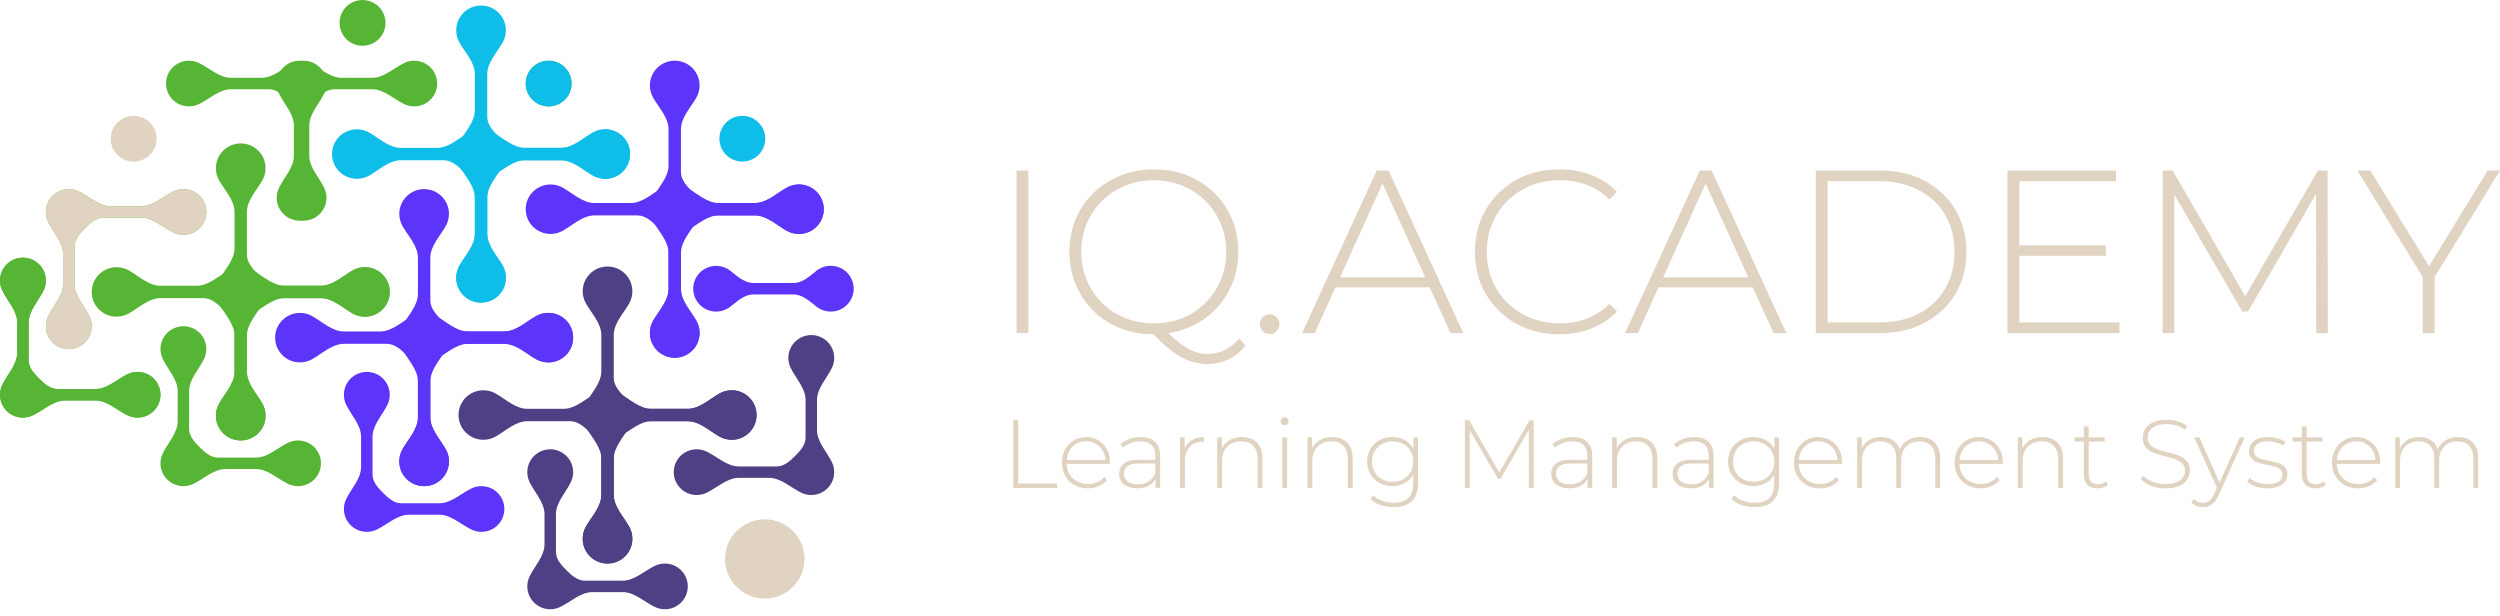 <svg width="272" height="67" viewBox="0 0 272 67" fill="none" xmlns="http://www.w3.org/2000/svg">
    <path d="M4.989 30.52C4.989 30.907 4.9 31.273 4.742 31.599C4.187 32.745 3.118 33.817 3.118 35.089V39.218C3.118 39.997 3.705 40.641 4.258 41.192C4.811 41.743 5.457 42.328 6.239 42.328H10.382C11.658 42.328 12.734 41.263 13.883 40.71C14.211 40.552 14.578 40.464 14.966 40.464C16.344 40.464 17.46 41.577 17.46 42.95C17.46 44.323 16.344 45.436 14.966 45.436C14.578 45.436 14.211 45.347 13.883 45.19C12.734 44.637 11.658 43.571 10.382 43.571H7.078C5.802 43.571 4.727 44.637 3.577 45.19C3.25 45.347 2.882 45.436 2.494 45.436C1.117 45.436 0 44.323 0 42.95C0 42.563 0.089 42.197 0.247 41.87C0.802 40.725 1.871 39.653 1.871 38.381V35.089C1.871 33.817 0.802 32.745 0.247 31.599C0.089 31.273 0 30.907 0 30.52C0 29.147 1.117 28.034 2.494 28.034C3.872 28.034 4.989 29.147 4.989 30.52Z" fill="#57B535"/>
    <path d="M4.989 30.52C4.989 30.907 4.9 31.273 4.742 31.599C4.187 32.745 3.118 33.817 3.118 35.089V39.218C3.118 39.997 3.705 40.641 4.258 41.192C4.811 41.743 5.457 42.328 6.239 42.328H10.382C11.658 42.328 12.734 41.263 13.883 40.71C14.211 40.552 14.578 40.464 14.966 40.464C16.344 40.464 17.46 41.577 17.46 42.95C17.46 44.323 16.344 45.436 14.966 45.436C14.578 45.436 14.211 45.347 13.883 45.19C12.734 44.637 11.658 43.571 10.382 43.571H7.078C5.802 43.571 4.727 44.637 3.577 45.19C3.25 45.347 2.882 45.436 2.494 45.436C1.117 45.436 0 44.323 0 42.95C0 42.563 0.089 42.197 0.247 41.87C0.802 40.725 1.871 39.653 1.871 38.381V35.089C1.871 33.817 0.802 32.745 0.247 31.599C0.089 31.273 0 30.907 0 30.52C0 29.147 1.117 28.034 2.494 28.034C3.872 28.034 4.989 29.147 4.989 30.52Z" fill="#57B535"/>
    <path d="M30.534 21.519C30.534 21.132 30.623 20.766 30.781 20.44C31.336 19.294 32.405 18.223 32.405 16.951V12.822C32.405 12.042 31.818 11.399 31.265 10.847C30.712 10.296 30.066 9.711 29.284 9.711H25.141C23.865 9.711 22.789 10.777 21.64 11.329C21.312 11.487 20.945 11.575 20.557 11.575C19.179 11.575 18.063 10.462 18.063 9.089C18.063 7.716 19.179 6.604 20.557 6.604C20.945 6.604 21.312 6.692 21.64 6.849C22.789 7.402 23.865 8.468 25.141 8.468H28.445C29.721 8.468 30.797 7.402 31.946 6.849C32.273 6.692 32.641 6.604 33.029 6.604C34.406 6.604 35.523 7.716 35.523 9.089C35.523 9.476 35.434 9.842 35.276 10.169C34.721 11.314 33.652 12.386 33.652 13.658V16.951C33.652 18.223 34.721 19.294 35.276 20.44C35.434 20.766 35.523 21.132 35.523 21.519C35.523 22.892 34.406 24.005 33.029 24.005C31.651 24.005 30.534 22.892 30.534 21.519Z" fill="#57B535"/>
    <path d="M22.449 37.978C22.449 38.364 22.36 38.731 22.202 39.057C21.648 40.203 20.578 41.274 20.578 42.546V46.675C20.578 47.455 21.165 48.098 21.718 48.65C22.272 49.201 22.917 49.786 23.7 49.786H27.843C29.119 49.786 30.194 48.72 31.343 48.167C31.671 48.01 32.038 47.921 32.426 47.921C33.804 47.921 34.921 49.034 34.921 50.407C34.921 51.78 33.804 52.893 32.426 52.893C32.038 52.893 31.671 52.805 31.343 52.648C30.194 52.094 29.119 51.029 27.843 51.029H24.539C23.262 51.029 22.187 52.094 21.038 52.648C20.71 52.805 20.343 52.893 19.955 52.893C18.577 52.893 17.46 51.78 17.46 50.407C17.46 50.021 17.549 49.655 17.707 49.328C18.262 48.182 19.331 47.111 19.331 45.839V42.546C19.331 41.274 18.262 40.203 17.707 39.057C17.549 38.731 17.46 38.364 17.46 37.978C17.46 36.605 18.577 35.492 19.955 35.492C21.332 35.492 22.449 36.605 22.449 37.978Z" fill="#57B535"/>
    <path d="M42.404 42.95C42.404 43.337 42.315 43.703 42.157 44.029C41.602 45.175 40.533 46.246 40.533 47.518V51.647C40.533 52.427 41.12 53.07 41.673 53.622C42.226 54.173 42.872 54.758 43.654 54.758H47.797C49.074 54.758 50.149 53.692 51.298 53.14C51.626 52.982 51.993 52.894 52.381 52.894C53.759 52.894 54.875 54.006 54.875 55.38C54.875 56.752 53.759 57.865 52.381 57.865C51.993 57.865 51.626 57.777 51.298 57.619C50.149 57.067 49.074 56.001 47.797 56.001H44.493C43.217 56.001 42.142 57.067 40.992 57.619C40.665 57.777 40.297 57.865 39.909 57.865C38.532 57.865 37.415 56.752 37.415 55.38C37.415 54.993 37.504 54.626 37.662 54.3C38.217 53.155 39.286 52.083 39.286 50.811V47.518C39.286 46.246 38.217 45.175 37.662 44.029C37.504 43.703 37.415 43.337 37.415 42.95C37.415 41.577 38.532 40.464 39.909 40.464C41.287 40.464 42.404 41.577 42.404 42.95Z" fill="#5C34FA"/>
    <path d="M62.359 51.37C62.359 51.757 62.27 52.123 62.112 52.449C61.557 53.594 60.488 54.666 60.488 55.938V60.067C60.488 60.847 61.075 61.49 61.628 62.041C62.181 62.593 62.827 63.178 63.609 63.178H67.752C69.029 63.178 70.104 62.112 71.253 61.56C71.581 61.402 71.948 61.313 72.336 61.313C73.714 61.313 74.831 62.426 74.831 63.8C74.831 65.172 73.714 66.285 72.336 66.285C71.948 66.285 71.581 66.197 71.253 66.039C70.104 65.487 69.029 64.421 67.752 64.421H64.449C63.172 64.421 62.097 65.487 60.948 66.039C60.62 66.197 60.252 66.285 59.864 66.285C58.487 66.285 57.37 65.172 57.37 63.8C57.37 63.413 57.459 63.047 57.617 62.72C58.172 61.575 59.241 60.503 59.241 59.231V55.938C59.241 54.666 58.172 53.594 57.617 52.449C57.459 52.123 57.37 51.757 57.37 51.37C57.37 49.997 58.487 48.884 59.864 48.884C61.242 48.884 62.359 49.997 62.359 51.37Z" fill="#4F3F84"/>
    <path d="M19.955 25.548C19.567 25.548 19.199 25.46 18.872 25.302C17.722 24.749 16.647 23.683 15.371 23.683H11.228C10.445 23.683 9.8 24.269 9.247 24.82C8.694 25.371 8.107 26.015 8.107 26.794V30.923C8.107 32.195 9.176 33.267 9.731 34.412C9.889 34.739 9.977 35.105 9.977 35.492C9.977 36.865 8.861 37.978 7.483 37.978C6.105 37.978 4.989 36.865 4.989 35.492C4.989 35.105 5.077 34.739 5.235 34.412C5.79 33.267 6.859 32.195 6.859 30.923V27.631C6.859 26.359 5.79 25.287 5.235 24.141C5.077 23.815 4.989 23.449 4.989 23.062C4.989 21.689 6.105 20.576 7.483 20.576C7.871 20.576 8.238 20.664 8.566 20.822C9.715 21.375 10.791 22.441 12.067 22.441H15.371C16.647 22.441 17.722 21.375 18.872 20.822C19.199 20.664 19.567 20.576 19.955 20.576C21.332 20.576 22.449 21.689 22.449 23.062C22.449 24.435 21.332 25.548 19.955 25.548Z" fill="#57B535"/>
    <path d="M19.955 25.548C19.567 25.548 19.199 25.46 18.872 25.302C17.722 24.749 16.647 23.683 15.371 23.683H11.228C10.445 23.683 9.8 24.269 9.247 24.82C8.694 25.371 8.107 26.015 8.107 26.794V30.923C8.107 32.195 9.176 33.267 9.731 34.412C9.889 34.739 9.977 35.105 9.977 35.492C9.977 36.865 8.861 37.978 7.483 37.978C6.105 37.978 4.989 36.865 4.989 35.492C4.989 35.105 5.077 34.739 5.235 34.412C5.79 33.267 6.859 32.195 6.859 30.923V27.631C6.859 26.359 5.79 25.287 5.235 24.141C5.077 23.815 4.989 23.449 4.989 23.062C4.989 21.689 6.105 20.576 7.483 20.576C7.871 20.576 8.238 20.664 8.566 20.822C9.715 21.375 10.791 22.441 12.067 22.441H15.371C16.647 22.441 17.722 21.375 18.872 20.822C19.199 20.664 19.567 20.576 19.955 20.576C21.332 20.576 22.449 21.689 22.449 23.062C22.449 24.435 21.332 25.548 19.955 25.548Z" fill="#E1D3C1"/>
    <path d="M45.07 11.575C44.682 11.575 44.315 11.487 43.987 11.329C42.838 10.777 41.763 9.711 40.487 9.711H36.343C35.561 9.711 34.916 10.296 34.362 10.847C33.809 11.399 33.222 12.042 33.222 12.822V16.951C33.222 18.223 34.291 19.294 34.846 20.44C35.004 20.766 35.093 21.132 35.093 21.519C35.093 22.892 33.976 24.005 32.599 24.005C31.221 24.005 30.104 22.892 30.104 21.519C30.104 21.132 30.193 20.766 30.351 20.44C30.906 19.294 31.975 18.223 31.975 16.951V13.658C31.975 12.386 30.906 11.314 30.351 10.169C30.193 9.842 30.104 9.476 30.104 9.089C30.104 7.716 31.221 6.604 32.599 6.604C32.987 6.604 33.354 6.692 33.682 6.849C34.831 7.402 35.906 8.468 37.183 8.468H40.487C41.763 8.468 42.838 7.402 43.987 6.849C44.315 6.692 44.682 6.604 45.07 6.604C46.448 6.604 47.565 7.716 47.565 9.089C47.565 10.462 46.448 11.575 45.07 11.575Z" fill="#57B535"/>
    <path d="M75.796 48.884C76.184 48.884 76.551 48.972 76.879 49.13C78.028 49.683 79.104 50.748 80.38 50.748H84.523C85.305 50.748 85.951 50.163 86.504 49.612C87.057 49.061 87.644 48.417 87.644 47.638V43.509C87.644 42.237 86.575 41.165 86.02 40.02C85.862 39.693 85.773 39.327 85.773 38.94C85.773 37.567 86.89 36.454 88.268 36.454C89.645 36.454 90.762 37.567 90.762 38.94C90.762 39.327 90.674 39.693 90.515 40.02C89.961 41.165 88.891 42.237 88.891 43.509V46.801C88.891 48.073 89.961 49.145 90.515 50.291C90.674 50.617 90.762 50.983 90.762 51.37C90.762 52.743 89.645 53.856 88.268 53.856C87.879 53.856 87.512 53.768 87.185 53.61C86.035 53.057 84.96 51.991 83.684 51.991H80.38C79.104 51.991 78.028 53.057 76.879 53.61C76.551 53.768 76.184 53.856 75.796 53.856C74.419 53.856 73.302 52.743 73.302 51.37C73.302 49.997 74.419 48.884 75.796 48.884Z" fill="#4F3F84"/>
    <path d="M28.893 18.297C28.893 18.781 28.765 19.234 28.541 19.626C27.911 20.732 26.866 21.795 26.866 23.067V27.72C26.866 28.564 27.502 29.261 28.101 29.859C28.701 30.456 29.4 31.09 30.247 31.09H34.916C36.192 31.09 37.259 30.048 38.368 29.42C38.762 29.197 39.217 29.07 39.702 29.07C41.194 29.07 42.404 30.276 42.404 31.763C42.404 33.25 41.194 34.456 39.702 34.456C39.217 34.456 38.762 34.329 38.368 34.106C37.259 33.478 36.192 32.436 34.916 32.436H30.976C29.7 32.436 28.633 33.478 27.524 34.106C27.13 34.329 26.675 34.456 26.191 34.456C24.698 34.456 23.488 33.25 23.488 31.763C23.488 31.28 23.616 30.826 23.84 30.434C24.47 29.328 25.515 28.266 25.515 26.994V23.067C25.515 21.795 24.47 20.732 23.84 19.626C23.616 19.234 23.488 18.781 23.488 18.297C23.488 16.81 24.698 15.604 26.191 15.604C27.683 15.604 28.893 16.81 28.893 18.297Z" fill="#57B535"/>
    <path d="M23.489 45.229C23.489 44.745 23.616 44.292 23.84 43.9C24.47 42.794 25.515 41.731 25.515 40.459V35.806C25.515 34.962 24.879 34.265 24.28 33.667C23.681 33.07 22.981 32.436 22.134 32.436H17.465C16.189 32.436 15.123 33.478 14.013 34.106C13.62 34.329 13.165 34.456 12.68 34.456C11.187 34.456 9.978 33.251 9.978 31.763C9.978 30.276 11.187 29.07 12.68 29.07C13.165 29.07 13.62 29.197 14.013 29.42C15.123 30.049 16.189 31.09 17.465 31.09H21.406C22.682 31.09 23.748 30.049 24.858 29.42C25.251 29.197 25.706 29.07 26.191 29.07C27.683 29.07 28.893 30.276 28.893 31.763C28.893 32.246 28.765 32.7 28.542 33.092C27.911 34.198 26.866 35.26 26.866 36.532V40.459C26.866 41.731 27.911 42.794 28.542 43.9C28.765 44.292 28.893 44.745 28.893 45.229C28.893 46.716 27.683 47.922 26.191 47.922C24.698 47.922 23.489 46.716 23.489 45.229Z" fill="#57B535"/>
    <path d="M39.702 34.456C39.217 34.456 38.762 34.329 38.368 34.106C37.259 33.478 36.193 32.436 34.916 32.436H30.247C29.4 32.436 28.701 33.07 28.101 33.667C27.502 34.265 26.866 34.962 26.866 35.806V40.459C26.866 41.731 27.911 42.794 28.541 43.9C28.765 44.292 28.893 44.745 28.893 45.228C28.893 46.716 27.683 47.922 26.191 47.922C24.698 47.922 23.488 46.716 23.488 45.228C23.488 44.745 23.616 44.292 23.84 43.9C24.47 42.794 25.515 41.731 25.515 40.459V36.532C25.515 35.26 24.47 34.198 23.84 33.092C23.616 32.7 23.488 32.246 23.488 31.763C23.488 30.276 24.698 29.07 26.191 29.07C26.675 29.07 27.13 29.197 27.524 29.42C28.633 30.049 29.7 31.09 30.976 31.09H34.916C36.193 31.09 37.259 30.049 38.368 29.42C38.762 29.197 39.217 29.07 39.702 29.07C41.194 29.07 42.404 30.276 42.404 31.763C42.404 33.251 41.194 34.456 39.702 34.456Z" fill="#57B535"/>
    <path d="M48.848 23.269C48.848 23.752 48.72 24.206 48.496 24.598C47.866 25.704 46.821 26.766 46.821 28.038V32.691C46.821 33.536 47.457 34.233 48.056 34.83C48.656 35.428 49.355 36.061 50.203 36.061H54.871C56.148 36.061 57.214 35.02 58.323 34.392C58.717 34.169 59.172 34.042 59.657 34.042C61.149 34.042 62.359 35.247 62.359 36.735C62.359 38.222 61.149 39.428 59.657 39.428C59.172 39.428 58.717 39.3 58.323 39.078C57.214 38.449 56.148 37.408 54.871 37.408H50.931C49.655 37.408 48.588 38.449 47.479 39.078C47.085 39.3 46.631 39.428 46.145 39.428C44.653 39.428 43.443 38.222 43.443 36.735C43.443 36.252 43.571 35.798 43.795 35.406C44.425 34.3 45.47 33.237 45.47 31.966V28.038C45.47 26.766 44.425 25.704 43.795 24.598C43.571 24.206 43.443 23.752 43.443 23.269C43.443 21.782 44.653 20.576 46.145 20.576C47.638 20.576 48.848 21.782 48.848 23.269Z" fill="#5C34FA"/>
    <path d="M43.443 50.2C43.443 49.717 43.571 49.264 43.794 48.871C44.425 47.766 45.47 46.703 45.47 45.431V40.778C45.47 39.933 44.834 39.236 44.235 38.639C43.635 38.042 42.936 37.408 42.088 37.408H37.42C36.143 37.408 35.077 38.45 33.968 39.078C33.574 39.301 33.119 39.428 32.634 39.428C31.142 39.428 29.932 38.222 29.932 36.735C29.932 35.248 31.142 34.042 32.634 34.042C33.119 34.042 33.574 34.169 33.968 34.392C35.077 35.02 36.143 36.062 37.42 36.062H41.36C42.636 36.062 43.703 35.02 44.812 34.392C45.206 34.169 45.661 34.042 46.145 34.042C47.638 34.042 48.847 35.248 48.847 36.735C48.847 37.218 48.72 37.672 48.496 38.064C47.866 39.169 46.821 40.232 46.821 41.504V45.431C46.821 46.703 47.866 47.766 48.496 48.871C48.72 49.264 48.847 49.717 48.847 50.2C48.847 51.688 47.638 52.893 46.145 52.893C44.653 52.893 43.443 51.688 43.443 50.2Z" fill="#5C34FA"/>
    <path d="M59.657 39.428C59.172 39.428 58.717 39.301 58.323 39.078C57.214 38.45 56.148 37.408 54.871 37.408H50.203C49.355 37.408 48.656 38.042 48.056 38.639C47.457 39.236 46.821 39.933 46.821 40.778V45.431C46.821 46.703 47.866 47.766 48.496 48.871C48.72 49.264 48.848 49.717 48.848 50.2C48.848 51.688 47.638 52.893 46.145 52.893C44.653 52.893 43.443 51.688 43.443 50.2C43.443 49.717 43.571 49.264 43.795 48.871C44.425 47.766 45.47 46.703 45.47 45.431V41.504C45.47 40.232 44.425 39.169 43.795 38.064C43.571 37.672 43.443 37.218 43.443 36.735C43.443 35.248 44.653 34.042 46.145 34.042C46.631 34.042 47.085 34.169 47.479 34.392C48.588 35.02 49.655 36.062 50.931 36.062H54.871C56.148 36.062 57.214 35.02 58.323 34.392C58.717 34.169 59.172 34.042 59.657 34.042C61.149 34.042 62.359 35.248 62.359 36.735C62.359 38.222 61.149 39.428 59.657 39.428Z" fill="#5C34FA"/>
    <path d="M68.802 31.689C68.802 32.172 68.675 32.626 68.451 33.018C67.821 34.124 66.776 35.187 66.776 36.458V41.112C66.776 41.956 67.412 42.653 68.011 43.25C68.61 43.848 69.31 44.481 70.157 44.481H74.826C76.102 44.481 77.168 43.44 78.278 42.812C78.672 42.589 79.126 42.462 79.611 42.462C81.104 42.462 82.314 43.667 82.314 45.155C82.314 46.642 81.104 47.848 79.611 47.848C79.126 47.848 78.672 47.721 78.278 47.498C77.168 46.869 76.102 45.828 74.826 45.828H70.886C69.609 45.828 68.543 46.869 67.433 47.498C67.04 47.721 66.585 47.848 66.1 47.848C64.608 47.848 63.398 46.642 63.398 45.155C63.398 44.672 63.526 44.218 63.749 43.826C64.38 42.72 65.424 41.658 65.424 40.386V36.458C65.424 35.187 64.38 34.124 63.749 33.018C63.526 32.626 63.398 32.172 63.398 31.689C63.398 30.202 64.608 28.996 66.1 28.996C67.593 28.996 68.802 30.202 68.802 31.689Z" fill="#4F3F84"/>
    <path d="M63.398 58.62C63.398 58.137 63.526 57.684 63.749 57.292C64.38 56.186 65.424 55.123 65.424 53.851V49.198C65.424 48.354 64.789 47.656 64.189 47.059C63.59 46.462 62.891 45.828 62.043 45.828H57.374C56.098 45.828 55.032 46.87 53.922 47.498C53.529 47.721 53.074 47.848 52.589 47.848C51.097 47.848 49.887 46.642 49.887 45.155C49.887 43.667 51.097 42.462 52.589 42.462C53.074 42.462 53.529 42.589 53.922 42.812C55.032 43.44 56.098 44.481 57.374 44.481H61.315C62.591 44.481 63.657 43.44 64.767 42.812C65.16 42.589 65.615 42.462 66.1 42.462C67.593 42.462 68.802 43.667 68.802 45.155C68.802 45.638 68.675 46.091 68.451 46.484C67.821 47.589 66.776 48.652 66.776 49.924V53.851C66.776 55.123 67.821 56.186 68.451 57.292C68.675 57.684 68.802 58.137 68.802 58.62C68.802 60.108 67.593 61.313 66.1 61.313C64.608 61.313 63.398 60.108 63.398 58.62Z" fill="#4F3F84"/>
    <path d="M79.611 47.848C79.126 47.848 78.672 47.721 78.278 47.498C77.168 46.87 76.102 45.828 74.826 45.828H70.157C69.31 45.828 68.61 46.462 68.011 47.059C67.412 47.656 66.776 48.354 66.776 49.198V53.851C66.776 55.123 67.821 56.186 68.451 57.292C68.675 57.684 68.802 58.137 68.802 58.62C68.802 60.108 67.593 61.313 66.1 61.313C64.608 61.313 63.398 60.108 63.398 58.62C63.398 58.137 63.526 57.684 63.749 57.292C64.38 56.186 65.424 55.123 65.424 53.851V49.924C65.424 48.652 64.38 47.589 63.749 46.484C63.526 46.091 63.398 45.638 63.398 45.155C63.398 43.667 64.608 42.462 66.1 42.462C66.585 42.462 67.04 42.589 67.433 42.812C68.543 43.44 69.609 44.481 70.886 44.481H74.826C76.102 44.481 77.168 43.44 78.278 42.812C78.672 42.589 79.126 42.462 79.611 42.462C81.104 42.462 82.314 43.667 82.314 45.155C82.314 46.642 81.104 47.848 79.611 47.848Z" fill="#4F3F84"/>
    <path d="M76.113 9.297C76.113 9.78 75.986 10.233 75.762 10.625C75.132 11.731 74.087 12.794 74.087 14.066V18.719C74.087 19.563 74.723 20.261 75.322 20.858C75.921 21.455 76.621 22.089 77.468 22.089H82.137C83.413 22.089 84.48 21.047 85.589 20.419C85.983 20.196 86.437 20.069 86.922 20.069C88.415 20.069 89.625 21.275 89.625 22.762C89.625 24.249 88.415 25.455 86.922 25.455C86.437 25.455 85.983 25.328 85.589 25.105C84.48 24.477 83.413 23.435 82.137 23.435H78.197C76.921 23.435 75.854 24.477 74.745 25.105C74.351 25.328 73.896 25.455 73.411 25.455C71.919 25.455 70.709 24.249 70.709 22.762C70.709 22.279 70.837 21.825 71.06 21.433C71.691 20.328 72.736 19.265 72.736 17.993V14.066C72.736 12.794 71.691 11.731 71.06 10.625C70.837 10.233 70.709 9.78 70.709 9.297C70.709 7.809 71.919 6.604 73.411 6.604C74.904 6.604 76.113 7.809 76.113 9.297Z" fill="#5C34FA"/>
    <path d="M70.709 36.228C70.709 35.745 70.837 35.291 71.06 34.899C71.691 33.793 72.736 32.73 72.736 31.459V26.805C72.736 25.961 72.1 25.264 71.501 24.666C70.901 24.069 70.202 23.436 69.354 23.436H64.686C63.409 23.436 62.343 24.477 61.233 25.105C60.84 25.328 60.385 25.455 59.901 25.455C58.408 25.455 57.198 24.25 57.198 22.762C57.198 21.275 58.408 20.069 59.901 20.069C60.385 20.069 60.84 20.196 61.233 20.419C62.343 21.048 63.409 22.089 64.686 22.089H68.626C69.903 22.089 70.969 21.048 72.078 20.419C72.472 20.196 72.927 20.069 73.411 20.069C74.904 20.069 76.114 21.275 76.114 22.762C76.114 23.245 75.986 23.699 75.762 24.091C75.132 25.197 74.087 26.259 74.087 27.531V31.459C74.087 32.73 75.132 33.793 75.762 34.899C75.986 35.291 76.114 35.745 76.114 36.228C76.114 37.715 74.904 38.921 73.411 38.921C71.919 38.921 70.709 37.715 70.709 36.228Z" fill="#5C34FA"/>
    <path d="M86.922 25.455C86.437 25.455 85.983 25.328 85.589 25.105C84.48 24.477 83.413 23.436 82.137 23.436H77.468C76.621 23.436 75.921 24.069 75.322 24.666C74.723 25.264 74.087 25.961 74.087 26.805V31.459C74.087 32.73 75.132 33.793 75.762 34.899C75.986 35.291 76.113 35.745 76.113 36.228C76.113 37.715 74.904 38.921 73.411 38.921C71.919 38.921 70.709 37.715 70.709 36.228C70.709 35.745 70.837 35.291 71.06 34.899C71.691 33.793 72.736 32.73 72.736 31.459V27.531C72.736 26.259 71.691 25.197 71.06 24.091C70.837 23.699 70.709 23.245 70.709 22.762C70.709 21.275 71.919 20.069 73.411 20.069C73.896 20.069 74.351 20.196 74.745 20.419C75.854 21.048 76.921 22.089 78.197 22.089H82.137C83.413 22.089 84.48 21.048 85.589 20.419C85.983 20.196 86.437 20.069 86.922 20.069C88.415 20.069 89.625 21.275 89.625 22.762C89.625 24.25 88.415 25.455 86.922 25.455Z" fill="#5C34FA"/>
    <path d="M55.04 3.296C55.04 3.779 54.913 4.233 54.689 4.625C54.059 5.731 53.014 6.794 53.014 8.065V12.719C53.014 13.563 53.65 14.26 54.249 14.857C54.848 15.455 55.547 16.088 56.395 16.088H61.064C62.34 16.088 63.407 15.047 64.516 14.419C64.909 14.196 65.364 14.069 65.849 14.069C67.341 14.069 68.551 15.274 68.551 16.762C68.551 18.249 67.341 19.455 65.849 19.455C65.364 19.455 64.909 19.328 64.516 19.105C63.407 18.476 62.34 17.435 61.064 17.435H57.123C55.847 17.435 54.781 18.476 53.671 19.105C53.278 19.328 52.823 19.455 52.338 19.455C50.846 19.455 49.636 18.249 49.636 16.762C49.636 16.279 49.764 15.825 49.987 15.433C50.618 14.327 51.663 13.264 51.663 11.993V8.065C51.663 6.794 50.618 5.731 49.987 4.625C49.764 4.233 49.636 3.779 49.636 3.296C49.636 1.809 50.846 0.603 52.338 0.603C53.831 0.603 55.04 1.809 55.04 3.296Z" fill="#0FBDE9"/>
    <path d="M49.636 30.227C49.636 29.744 49.764 29.29 49.987 28.898C50.618 27.792 51.663 26.73 51.663 25.458V20.805C51.663 19.96 51.026 19.263 50.427 18.666C49.828 18.069 49.129 17.435 48.281 17.435H43.612C42.336 17.435 41.27 18.476 40.16 19.105C39.767 19.327 39.312 19.454 38.827 19.454C37.335 19.454 36.125 18.249 36.125 16.761C36.125 15.274 37.335 14.068 38.827 14.068C39.312 14.068 39.767 14.196 40.16 14.418C41.27 15.047 42.336 16.088 43.612 16.088H47.553C48.829 16.088 49.895 15.047 51.005 14.418C51.398 14.196 51.853 14.068 52.338 14.068C53.831 14.068 55.04 15.274 55.04 16.761C55.04 17.245 54.913 17.698 54.689 18.09C54.059 19.196 53.014 20.259 53.014 21.53V25.458C53.014 26.73 54.059 27.792 54.689 28.898C54.913 29.29 55.04 29.744 55.04 30.227C55.04 31.714 53.831 32.92 52.338 32.92C50.846 32.92 49.636 31.714 49.636 30.227Z" fill="#0FBDE9"/>
    <path d="M65.849 19.455C65.364 19.455 64.909 19.327 64.516 19.105C63.407 18.476 62.34 17.435 61.064 17.435H56.395C55.547 17.435 54.848 18.069 54.249 18.666C53.65 19.263 53.014 19.96 53.014 20.805V25.458C53.014 26.73 54.059 27.793 54.689 28.898C54.913 29.29 55.04 29.744 55.04 30.227C55.04 31.714 53.831 32.92 52.338 32.92C50.846 32.92 49.636 31.714 49.636 30.227C49.636 29.744 49.764 29.29 49.987 28.898C50.618 27.793 51.663 26.73 51.663 25.458V21.53C51.663 20.259 50.618 19.196 49.987 18.09C49.764 17.698 49.636 17.245 49.636 16.762C49.636 15.274 50.846 14.068 52.338 14.068C52.823 14.068 53.278 14.196 53.671 14.418C54.781 15.047 55.847 16.088 57.123 16.088H61.064C62.34 16.088 63.407 15.047 64.516 14.418C64.909 14.196 65.364 14.068 65.849 14.068C67.341 14.068 68.551 15.274 68.551 16.762C68.551 18.249 67.341 19.455 65.849 19.455Z" fill="#0FBDE9"/>
    <path d="M83.207 65.124C85.595 65.124 87.531 63.194 87.531 60.814C87.531 58.434 85.595 56.504 83.207 56.504C80.818 56.504 78.882 58.434 78.882 60.814C78.882 63.194 80.818 65.124 83.207 65.124Z" fill="#E1D3C1"/>
    <path d="M80.765 17.576C82.143 17.576 83.26 16.463 83.26 15.09C83.26 13.717 82.143 12.604 80.765 12.604C79.388 12.604 78.271 13.717 78.271 15.09C78.271 16.463 79.388 17.576 80.765 17.576Z" fill="#0FBDE9"/>
    <path d="M59.692 11.575C61.07 11.575 62.187 10.462 62.187 9.089C62.187 7.717 61.07 6.604 59.692 6.604C58.315 6.604 57.198 7.717 57.198 9.089C57.198 10.462 58.315 11.575 59.692 11.575Z" fill="#57B535"/>
    <path d="M59.692 11.575C61.07 11.575 62.187 10.462 62.187 9.089C62.187 7.717 61.07 6.604 59.692 6.604C58.315 6.604 57.198 7.717 57.198 9.089C57.198 10.462 58.315 11.575 59.692 11.575Z" fill="#0FBDE9"/>
    <path d="M92.883 31.41C92.883 30.034 91.764 28.919 90.384 28.919C89.715 28.919 89.108 29.181 88.66 29.607C88.628 29.632 88.597 29.658 88.565 29.683C87.893 30.221 87.18 30.792 86.339 30.792H81.966C81.125 30.792 80.412 30.221 79.74 29.683C79.643 29.606 79.547 29.529 79.452 29.455C79.029 29.125 78.496 28.928 77.916 28.928C76.539 28.928 75.422 30.041 75.422 31.414C75.422 32.787 76.539 33.9 77.916 33.9C78.496 33.9 79.029 33.703 79.452 33.373C79.547 33.299 79.643 33.222 79.74 33.145C80.412 32.606 81.125 32.035 81.966 32.035H86.339C87.18 32.035 87.893 32.606 88.565 33.145C88.621 33.19 88.677 33.234 88.733 33.278C89.173 33.665 89.751 33.9 90.384 33.9C91.763 33.9 92.882 32.784 92.883 31.41Z" fill="#5C34FA"/>
    <path d="M14.54 17.585C15.92 17.585 17.039 16.47 17.039 15.095C17.039 13.719 15.92 12.604 14.54 12.604C13.16 12.604 12.042 13.719 12.042 15.095C12.042 16.47 13.16 17.585 14.54 17.585Z" fill="#E1D3C1"/>
    <path d="M39.444 4.98C40.824 4.98 41.943 3.866 41.943 2.49C41.943 1.115 40.824 0 39.444 0C38.064 0 36.945 1.115 36.945 2.49C36.945 3.866 38.064 4.98 39.444 4.98Z" fill="#57B535"/>
    <path d="M110.598 18.552H111.885V36.241H110.598V18.552Z" fill="#E1D3C1"/>
    <path d="M135.508 37.606C134.987 38.263 134.373 38.76 133.666 39.097C132.959 39.434 132.185 39.602 131.344 39.602C130.368 39.602 129.417 39.35 128.492 38.844C127.583 38.339 126.582 37.513 125.488 36.368C123.755 36.368 122.19 35.98 120.793 35.205C119.413 34.413 118.328 33.335 117.537 31.971C116.746 30.606 116.351 29.081 116.351 27.396C116.351 25.712 116.746 24.187 117.537 22.822C118.345 21.458 119.447 20.388 120.844 19.613C122.24 18.821 123.805 18.425 125.538 18.425C127.272 18.425 128.837 18.813 130.233 19.588C131.63 20.363 132.724 21.432 133.514 22.797C134.322 24.162 134.726 25.695 134.726 27.396C134.726 28.913 134.398 30.303 133.742 31.566C133.102 32.813 132.21 33.849 131.066 34.675C129.922 35.483 128.618 36.005 127.154 36.241C128.601 37.758 129.998 38.516 131.344 38.516C132.707 38.516 133.868 37.951 134.827 36.823L135.508 37.606ZM117.638 27.396C117.638 28.845 117.983 30.168 118.673 31.364C119.363 32.543 120.305 33.478 121.5 34.169C122.711 34.843 124.058 35.18 125.538 35.18C127.019 35.18 128.357 34.843 129.552 34.169C130.746 33.478 131.689 32.543 132.379 31.364C133.069 30.168 133.414 28.845 133.414 27.396C133.414 25.948 133.069 24.633 132.379 23.454C131.689 22.258 130.746 21.323 129.552 20.649C128.357 19.958 127.019 19.613 125.538 19.613C124.058 19.613 122.711 19.958 121.5 20.649C120.305 21.323 119.363 22.258 118.673 23.454C117.983 24.633 117.638 25.948 117.638 27.396Z" fill="#E1D3C1"/>
    <path d="M138.143 36.342C137.857 36.342 137.604 36.241 137.385 36.039C137.183 35.82 137.083 35.559 137.083 35.256C137.083 34.953 137.183 34.7 137.385 34.498C137.604 34.295 137.857 34.194 138.143 34.194C138.429 34.194 138.673 34.295 138.875 34.498C139.093 34.7 139.203 34.953 139.203 35.256C139.203 35.559 139.093 35.82 138.875 36.039C138.673 36.241 138.429 36.342 138.143 36.342Z" fill="#E1D3C1"/>
    <path d="M155.543 31.263H145.295L143.049 36.241H141.661L149.788 18.552H151.075L159.203 36.241H157.815L155.543 31.263ZM155.063 30.176L150.419 19.967L145.8 30.176H155.063Z" fill="#E1D3C1"/>
    <path d="M169.635 36.368C167.902 36.368 166.337 35.98 164.941 35.205C163.561 34.43 162.467 33.36 161.659 31.996C160.868 30.631 160.473 29.098 160.473 27.396C160.473 25.695 160.868 24.162 161.659 22.797C162.467 21.432 163.561 20.363 164.941 19.588C166.337 18.813 167.902 18.425 169.635 18.425C170.914 18.425 172.092 18.636 173.169 19.057C174.246 19.461 175.163 20.068 175.92 20.876L175.113 21.71C173.699 20.312 171.89 19.613 169.686 19.613C168.205 19.613 166.859 19.95 165.647 20.624C164.436 21.298 163.485 22.233 162.795 23.429C162.105 24.608 161.76 25.931 161.76 27.396C161.76 28.862 162.105 30.193 162.795 31.389C163.485 32.569 164.436 33.495 165.647 34.169C166.859 34.843 168.205 35.18 169.686 35.18C171.873 35.18 173.682 34.472 175.113 33.057L175.92 33.891C175.163 34.7 174.238 35.315 173.144 35.736C172.067 36.157 170.897 36.368 169.635 36.368Z" fill="#E1D3C1"/>
    <path d="M190.693 31.263H180.445L178.199 36.241H176.81L184.938 18.552H186.225L194.353 36.241H192.965L190.693 31.263ZM190.213 30.176L185.569 19.967L180.95 30.176H190.213Z" fill="#E1D3C1"/>
    <path d="M197.56 18.552H204.552C206.386 18.552 208.01 18.931 209.424 19.689C210.854 20.447 211.964 21.5 212.755 22.848C213.546 24.178 213.942 25.695 213.942 27.396C213.942 29.098 213.546 30.623 212.755 31.971C211.964 33.301 210.854 34.346 209.424 35.104C208.01 35.862 206.386 36.241 204.552 36.241H197.56V18.552ZM204.451 35.079C206.083 35.079 207.522 34.759 208.767 34.118C210.013 33.462 210.972 32.552 211.645 31.389C212.318 30.227 212.654 28.896 212.654 27.396C212.654 25.897 212.318 24.566 211.645 23.404C210.972 22.241 210.013 21.34 208.767 20.7C207.522 20.043 206.083 19.714 204.451 19.714H198.848V35.079H204.451Z" fill="#E1D3C1"/>
    <path d="M230.605 35.079V36.241H218.414V18.552H230.226V19.714H219.701V26.689H229.116V27.826H219.701V35.079H230.605Z" fill="#E1D3C1"/>
    <path d="M252.008 36.241L251.983 21.104L244.587 33.891H243.956L236.56 21.154V36.241H235.298V18.552H236.384L244.284 32.223L252.185 18.552H253.245L253.27 36.241H252.008Z" fill="#E1D3C1"/>
    <path d="M264.882 30.151V36.241H263.595V30.151L256.477 18.552H257.89L264.276 28.963L270.662 18.552H272L264.882 30.151Z" fill="#E1D3C1"/>
    <path d="M110.245 45.718H110.782V52.604H115.02V53.089H110.245V45.718Z" fill="#E1D3C1"/>
    <path d="M120.775 50.467H116.053C116.067 50.895 116.175 51.278 116.379 51.615C116.582 51.944 116.855 52.201 117.199 52.383C117.55 52.566 117.942 52.657 118.377 52.657C118.735 52.657 119.064 52.594 119.366 52.468C119.674 52.334 119.93 52.141 120.133 51.888L120.438 52.236C120.2 52.524 119.898 52.745 119.534 52.899C119.176 53.054 118.787 53.131 118.366 53.131C117.82 53.131 117.332 53.012 116.905 52.773C116.477 52.534 116.14 52.204 115.895 51.783C115.657 51.362 115.537 50.881 115.537 50.34C115.537 49.807 115.65 49.33 115.874 48.908C116.105 48.48 116.421 48.147 116.82 47.908C117.22 47.669 117.669 47.55 118.167 47.55C118.664 47.55 119.11 47.669 119.502 47.908C119.902 48.14 120.214 48.466 120.438 48.887C120.67 49.309 120.785 49.786 120.785 50.319L120.775 50.467ZM118.167 48.014C117.781 48.014 117.434 48.101 117.125 48.277C116.817 48.445 116.568 48.687 116.379 49.003C116.196 49.312 116.091 49.663 116.063 50.056H120.27C120.249 49.663 120.144 49.312 119.955 49.003C119.765 48.694 119.516 48.452 119.208 48.277C118.899 48.101 118.552 48.014 118.167 48.014Z" fill="#E1D3C1"/>
    <path d="M124.109 47.55C124.789 47.55 125.311 47.726 125.676 48.077C126.041 48.421 126.223 48.93 126.223 49.603V53.089H125.718V52.109C125.543 52.432 125.287 52.685 124.95 52.868C124.614 53.043 124.211 53.131 123.741 53.131C123.131 53.131 122.647 52.987 122.29 52.699C121.939 52.411 121.764 52.032 121.764 51.562C121.764 51.106 121.925 50.737 122.248 50.456C122.577 50.169 123.099 50.025 123.815 50.025H125.697V49.582C125.697 49.07 125.557 48.68 125.276 48.414C125.003 48.147 124.6 48.014 124.067 48.014C123.702 48.014 123.352 48.077 123.015 48.203C122.686 48.329 122.405 48.498 122.174 48.708L121.911 48.329C122.184 48.084 122.514 47.894 122.9 47.761C123.285 47.62 123.688 47.55 124.109 47.55ZM123.815 52.699C124.27 52.699 124.656 52.594 124.971 52.383C125.294 52.173 125.536 51.867 125.697 51.467V50.435H123.825C123.285 50.435 122.893 50.534 122.647 50.73C122.409 50.927 122.29 51.197 122.29 51.541C122.29 51.899 122.423 52.183 122.689 52.394C122.956 52.597 123.331 52.699 123.815 52.699Z" fill="#E1D3C1"/>
    <path d="M128.894 48.793C129.063 48.392 129.326 48.087 129.683 47.877C130.041 47.659 130.475 47.55 130.987 47.55V48.066L130.861 48.056C130.251 48.056 129.774 48.249 129.431 48.635C129.087 49.014 128.915 49.544 128.915 50.225V53.089H128.39V47.592H128.894V48.793Z" fill="#E1D3C1"/>
    <path d="M135.118 47.55C135.805 47.55 136.348 47.75 136.748 48.15C137.148 48.55 137.348 49.126 137.348 49.877V53.089H136.822V49.919C136.822 49.302 136.664 48.831 136.348 48.508C136.04 48.185 135.605 48.024 135.044 48.024C134.399 48.024 133.891 48.217 133.519 48.603C133.148 48.989 132.962 49.509 132.962 50.161V53.089H132.436V47.592H132.941V48.782C133.13 48.396 133.411 48.094 133.782 47.877C134.161 47.659 134.606 47.55 135.118 47.55Z" fill="#E1D3C1"/>
    <path d="M139.513 47.592H140.038V53.089H139.513V47.592ZM139.775 46.255C139.656 46.255 139.555 46.216 139.47 46.139C139.386 46.055 139.344 45.953 139.344 45.834C139.344 45.715 139.386 45.613 139.47 45.529C139.555 45.444 139.656 45.402 139.775 45.402C139.895 45.402 139.996 45.444 140.08 45.529C140.165 45.606 140.207 45.704 140.207 45.823C140.207 45.943 140.165 46.044 140.08 46.129C139.996 46.213 139.895 46.255 139.775 46.255Z" fill="#E1D3C1"/>
    <path d="M144.937 47.55C145.624 47.55 146.167 47.75 146.567 48.15C146.966 48.55 147.166 49.126 147.166 49.877V53.089H146.64V49.919C146.64 49.302 146.483 48.831 146.167 48.508C145.859 48.185 145.424 48.024 144.863 48.024C144.218 48.024 143.71 48.217 143.338 48.603C142.966 48.989 142.781 49.509 142.781 50.161V53.089H142.255V47.592H142.76V48.782C142.949 48.396 143.229 48.094 143.601 47.877C143.98 47.659 144.425 47.55 144.937 47.55Z" fill="#E1D3C1"/>
    <path d="M154.284 47.592V52.499C154.284 53.412 154.064 54.086 153.622 54.521C153.18 54.956 152.514 55.174 151.624 55.174C151.119 55.174 150.642 55.096 150.193 54.942C149.745 54.788 149.383 54.574 149.11 54.3L149.394 53.9C149.667 54.152 149.997 54.349 150.383 54.489C150.768 54.63 151.178 54.7 151.613 54.7C152.342 54.7 152.882 54.524 153.233 54.173C153.583 53.829 153.759 53.292 153.759 52.562V51.636C153.534 52.036 153.222 52.345 152.823 52.562C152.423 52.78 151.974 52.889 151.476 52.889C150.965 52.889 150.498 52.776 150.078 52.552C149.664 52.32 149.338 52.001 149.1 51.594C148.861 51.186 148.742 50.727 148.742 50.214C148.742 49.702 148.861 49.242 149.1 48.835C149.338 48.428 149.664 48.112 150.078 47.887C150.498 47.663 150.965 47.55 151.476 47.55C151.981 47.55 152.437 47.663 152.844 47.887C153.25 48.112 153.562 48.428 153.78 48.835V47.592H154.284ZM151.518 52.415C151.946 52.415 152.332 52.324 152.675 52.141C153.019 51.952 153.285 51.692 153.475 51.362C153.671 51.025 153.769 50.642 153.769 50.214C153.769 49.786 153.671 49.407 153.475 49.077C153.285 48.747 153.019 48.491 152.675 48.308C152.332 48.119 151.946 48.024 151.518 48.024C151.091 48.024 150.705 48.119 150.362 48.308C150.025 48.491 149.759 48.747 149.562 49.077C149.373 49.407 149.278 49.786 149.278 50.214C149.278 50.642 149.373 51.025 149.562 51.362C149.759 51.692 150.025 51.952 150.362 52.141C150.705 52.324 151.091 52.415 151.518 52.415Z" fill="#E1D3C1"/>
    <path d="M166.342 53.089L166.331 46.782L163.25 52.109H162.987L159.906 46.803V53.089H159.38V45.718H159.832L163.124 51.415L166.416 45.718H166.857L166.868 53.089H166.342Z" fill="#E1D3C1"/>
    <path d="M171.117 47.55C171.797 47.55 172.32 47.726 172.684 48.077C173.049 48.421 173.231 48.93 173.231 49.603V53.089H172.726V52.109C172.551 52.432 172.295 52.685 171.959 52.868C171.622 53.043 171.219 53.131 170.749 53.131C170.139 53.131 169.655 52.987 169.298 52.699C168.947 52.411 168.772 52.032 168.772 51.562C168.772 51.106 168.933 50.737 169.256 50.456C169.585 50.169 170.108 50.025 170.823 50.025H172.705V49.582C172.705 49.07 172.565 48.68 172.285 48.414C172.011 48.147 171.608 48.014 171.075 48.014C170.711 48.014 170.36 48.077 170.023 48.203C169.694 48.329 169.413 48.498 169.182 48.708L168.919 48.329C169.193 48.084 169.522 47.894 169.908 47.761C170.293 47.62 170.697 47.55 171.117 47.55ZM170.823 52.699C171.279 52.699 171.664 52.594 171.98 52.383C172.302 52.173 172.544 51.867 172.705 51.467V50.435H170.833C170.293 50.435 169.901 50.534 169.655 50.73C169.417 50.927 169.298 51.197 169.298 51.541C169.298 51.899 169.431 52.183 169.697 52.394C169.964 52.597 170.339 52.699 170.823 52.699Z" fill="#E1D3C1"/>
    <path d="M178.08 47.55C178.767 47.55 179.31 47.75 179.71 48.15C180.109 48.55 180.309 49.126 180.309 49.877V53.089H179.783V49.919C179.783 49.302 179.626 48.831 179.31 48.508C179.002 48.185 178.567 48.024 178.006 48.024C177.361 48.024 176.853 48.217 176.481 48.603C176.109 48.989 175.924 49.509 175.924 50.161V53.089H175.398V47.592H175.903V48.782C176.092 48.396 176.372 48.094 176.744 47.877C177.123 47.659 177.568 47.55 178.08 47.55Z" fill="#E1D3C1"/>
    <path d="M184.325 47.55C185.005 47.55 185.528 47.726 185.892 48.077C186.257 48.421 186.439 48.93 186.439 49.603V53.089H185.934V52.109C185.759 52.432 185.503 52.685 185.167 52.868C184.83 53.043 184.427 53.131 183.957 53.131C183.347 53.131 182.863 52.987 182.506 52.699C182.155 52.411 181.98 52.032 181.98 51.562C181.98 51.106 182.141 50.737 182.464 50.456C182.793 50.169 183.316 50.025 184.031 50.025H185.913V49.582C185.913 49.07 185.773 48.68 185.493 48.414C185.219 48.147 184.816 48.014 184.283 48.014C183.918 48.014 183.568 48.077 183.231 48.203C182.902 48.329 182.621 48.498 182.39 48.708L182.127 48.329C182.401 48.084 182.73 47.894 183.116 47.761C183.501 47.62 183.904 47.55 184.325 47.55ZM184.031 52.699C184.486 52.699 184.872 52.594 185.188 52.383C185.51 52.173 185.752 51.867 185.913 51.467V50.435H184.041C183.501 50.435 183.109 50.534 182.863 50.73C182.625 50.927 182.506 51.197 182.506 51.541C182.506 51.899 182.639 52.183 182.905 52.394C183.172 52.597 183.547 52.699 184.031 52.699Z" fill="#E1D3C1"/>
    <path d="M193.559 47.592V52.499C193.559 53.412 193.338 54.086 192.896 54.521C192.455 54.956 191.789 55.174 190.898 55.174C190.393 55.174 189.917 55.096 189.468 54.942C189.019 54.788 188.658 54.574 188.385 54.3L188.669 53.9C188.942 54.152 189.271 54.349 189.657 54.489C190.043 54.63 190.453 54.7 190.888 54.7C191.617 54.7 192.157 54.524 192.507 54.173C192.858 53.829 193.033 53.292 193.033 52.562V51.636C192.809 52.036 192.497 52.345 192.097 52.562C191.697 52.78 191.249 52.889 190.751 52.889C190.239 52.889 189.773 52.776 189.352 52.552C188.938 52.32 188.612 52.001 188.374 51.594C188.136 51.186 188.016 50.727 188.016 50.214C188.016 49.702 188.136 49.242 188.374 48.835C188.612 48.428 188.938 48.112 189.352 47.887C189.773 47.663 190.239 47.55 190.751 47.55C191.256 47.55 191.711 47.663 192.118 47.887C192.525 48.112 192.837 48.428 193.054 48.835V47.592H193.559ZM190.793 52.415C191.221 52.415 191.606 52.324 191.95 52.141C192.293 51.952 192.56 51.692 192.749 51.362C192.945 51.025 193.044 50.642 193.044 50.214C193.044 49.786 192.945 49.407 192.749 49.077C192.56 48.747 192.293 48.491 191.95 48.308C191.606 48.119 191.221 48.024 190.793 48.024C190.365 48.024 189.98 48.119 189.636 48.308C189.3 48.491 189.033 48.747 188.837 49.077C188.647 49.407 188.553 49.786 188.553 50.214C188.553 50.642 188.647 51.025 188.837 51.362C189.033 51.692 189.3 51.952 189.636 52.141C189.98 52.324 190.365 52.415 190.793 52.415Z" fill="#E1D3C1"/>
    <path d="M200.423 50.467H195.701C195.715 50.895 195.823 51.278 196.027 51.615C196.23 51.944 196.503 52.201 196.847 52.383C197.198 52.566 197.59 52.657 198.025 52.657C198.382 52.657 198.712 52.594 199.013 52.468C199.322 52.334 199.578 52.141 199.781 51.888L200.086 52.236C199.848 52.524 199.546 52.745 199.182 52.899C198.824 53.054 198.435 53.131 198.014 53.131C197.467 53.131 196.98 53.012 196.552 52.773C196.125 52.534 195.788 52.204 195.543 51.783C195.304 51.362 195.185 50.881 195.185 50.34C195.185 49.807 195.297 49.33 195.522 48.908C195.753 48.48 196.069 48.147 196.468 47.908C196.868 47.669 197.317 47.55 197.815 47.55C198.312 47.55 198.758 47.669 199.15 47.908C199.55 48.14 199.862 48.466 200.086 48.887C200.318 49.309 200.433 49.786 200.433 50.319L200.423 50.467ZM197.815 48.014C197.429 48.014 197.082 48.101 196.773 48.277C196.465 48.445 196.216 48.687 196.027 49.003C195.844 49.312 195.739 49.663 195.711 50.056H199.918C199.897 49.663 199.792 49.312 199.602 49.003C199.413 48.694 199.164 48.452 198.856 48.277C198.547 48.101 198.2 48.014 197.815 48.014Z" fill="#E1D3C1"/>
    <path d="M208.896 47.55C209.576 47.55 210.109 47.75 210.495 48.15C210.887 48.55 211.084 49.126 211.084 49.877V53.089H210.558V49.919C210.558 49.302 210.407 48.831 210.106 48.508C209.804 48.185 209.383 48.024 208.844 48.024C208.227 48.024 207.736 48.217 207.371 48.603C207.014 48.989 206.835 49.509 206.835 50.161V53.089H206.309V49.919C206.309 49.302 206.158 48.831 205.857 48.508C205.555 48.185 205.135 48.024 204.595 48.024C203.978 48.024 203.487 48.217 203.122 48.603C202.765 48.989 202.586 49.509 202.586 50.161V53.089H202.06V47.592H202.565V48.772C202.747 48.386 203.017 48.087 203.375 47.877C203.739 47.659 204.17 47.55 204.668 47.55C205.166 47.55 205.587 47.663 205.93 47.887C206.281 48.112 206.53 48.442 206.677 48.877C206.859 48.47 207.143 48.147 207.529 47.908C207.922 47.669 208.377 47.55 208.896 47.55Z" fill="#E1D3C1"/>
    <path d="M217.903 50.467H213.181C213.195 50.895 213.304 51.278 213.507 51.615C213.71 51.944 213.984 52.201 214.327 52.383C214.678 52.566 215.071 52.657 215.505 52.657C215.863 52.657 216.192 52.594 216.494 52.468C216.802 52.334 217.058 52.141 217.262 51.888L217.567 52.236C217.328 52.524 217.027 52.745 216.662 52.899C216.305 53.054 215.915 53.131 215.495 53.131C214.948 53.131 214.461 53.012 214.033 52.773C213.605 52.534 213.269 52.204 213.023 51.783C212.785 51.362 212.666 50.881 212.666 50.34C212.666 49.807 212.778 49.33 213.002 48.908C213.234 48.48 213.549 48.147 213.949 47.908C214.348 47.669 214.797 47.55 215.295 47.55C215.793 47.55 216.238 47.669 216.631 47.908C217.03 48.14 217.342 48.466 217.567 48.887C217.798 49.309 217.914 49.786 217.914 50.319L217.903 50.467ZM215.295 48.014C214.909 48.014 214.562 48.101 214.254 48.277C213.945 48.445 213.696 48.687 213.507 49.003C213.325 49.312 213.22 49.663 213.192 50.056H217.398C217.377 49.663 217.272 49.312 217.083 49.003C216.894 48.694 216.645 48.452 216.336 48.277C216.028 48.101 215.681 48.014 215.295 48.014Z" fill="#E1D3C1"/>
    <path d="M222.222 47.55C222.909 47.55 223.453 47.75 223.852 48.15C224.252 48.55 224.452 49.126 224.452 49.877V53.089H223.926V49.919C223.926 49.302 223.768 48.831 223.453 48.508C223.144 48.185 222.71 48.024 222.149 48.024C221.504 48.024 220.995 48.217 220.624 48.603C220.252 48.989 220.066 49.509 220.066 50.161V53.089H219.54V47.592H220.045V48.782C220.235 48.396 220.515 48.094 220.887 47.877C221.265 47.659 221.71 47.55 222.222 47.55Z" fill="#E1D3C1"/>
    <path d="M229.341 52.741C229.208 52.868 229.039 52.966 228.836 53.036C228.64 53.099 228.433 53.131 228.215 53.131C227.739 53.131 227.371 53.001 227.111 52.741C226.852 52.474 226.722 52.106 226.722 51.636V48.045H225.712V47.592H226.722V46.392H227.248V47.592H228.994V48.045H227.248V51.583C227.248 51.941 227.332 52.215 227.5 52.404C227.676 52.587 227.932 52.678 228.268 52.678C228.612 52.678 228.896 52.576 229.12 52.373L229.341 52.741Z" fill="#E1D3C1"/>
    <path d="M235.612 53.141C235.072 53.141 234.557 53.05 234.066 52.868C233.582 52.678 233.203 52.436 232.93 52.141L233.172 51.741C233.431 52.015 233.778 52.239 234.213 52.415C234.655 52.583 235.118 52.668 235.601 52.668C236.302 52.668 236.832 52.534 237.189 52.267C237.547 52.001 237.726 51.653 237.726 51.225C237.726 50.895 237.631 50.632 237.442 50.435C237.252 50.239 237.018 50.088 236.737 49.983C236.457 49.877 236.078 49.768 235.601 49.656C235.061 49.523 234.627 49.393 234.297 49.267C233.975 49.14 233.698 48.947 233.466 48.687C233.242 48.421 233.13 48.066 233.13 47.624C233.13 47.266 233.224 46.94 233.414 46.645C233.603 46.343 233.891 46.104 234.276 45.929C234.669 45.753 235.156 45.665 235.738 45.665C236.145 45.665 236.544 45.725 236.937 45.844C237.33 45.964 237.67 46.125 237.957 46.329L237.757 46.761C237.463 46.557 237.137 46.402 236.779 46.297C236.429 46.192 236.082 46.139 235.738 46.139C235.058 46.139 234.543 46.276 234.192 46.55C233.841 46.824 233.666 47.178 233.666 47.613C233.666 47.943 233.761 48.206 233.95 48.403C234.139 48.6 234.374 48.751 234.655 48.856C234.935 48.961 235.317 49.074 235.801 49.193C236.341 49.326 236.772 49.456 237.095 49.582C237.417 49.709 237.691 49.902 237.915 50.161C238.146 50.414 238.262 50.758 238.262 51.193C238.262 51.551 238.164 51.878 237.968 52.173C237.778 52.468 237.484 52.703 237.084 52.878C236.685 53.054 236.194 53.141 235.612 53.141Z" fill="#E1D3C1"/>
    <path d="M244.221 47.592L241.403 53.836C241.192 54.321 240.947 54.665 240.666 54.868C240.393 55.072 240.067 55.174 239.688 55.174C239.436 55.174 239.198 55.132 238.973 55.047C238.756 54.963 238.57 54.84 238.416 54.679L238.679 54.279C238.959 54.566 239.299 54.71 239.699 54.71C239.965 54.71 240.193 54.637 240.382 54.489C240.572 54.342 240.747 54.089 240.908 53.731L241.203 53.068L238.731 47.592H239.289L241.487 52.51L243.685 47.592H244.221Z" fill="#E1D3C1"/>
    <path d="M246.697 53.131C246.256 53.131 245.835 53.064 245.435 52.931C245.036 52.797 244.724 52.629 244.499 52.425L244.741 52.004C244.966 52.194 245.253 52.352 245.604 52.478C245.961 52.604 246.333 52.668 246.719 52.668C247.272 52.668 247.679 52.576 247.938 52.394C248.205 52.211 248.338 51.959 248.338 51.636C248.338 51.404 248.265 51.221 248.117 51.088C247.977 50.955 247.802 50.856 247.591 50.793C247.381 50.73 247.09 50.663 246.719 50.593C246.284 50.516 245.933 50.432 245.667 50.34C245.4 50.249 245.173 50.102 244.983 49.898C244.794 49.695 244.699 49.414 244.699 49.056C244.699 48.621 244.878 48.263 245.236 47.982C245.6 47.694 246.116 47.55 246.782 47.55C247.132 47.55 247.479 47.599 247.823 47.698C248.166 47.796 248.447 47.926 248.664 48.087L248.422 48.508C248.198 48.347 247.942 48.224 247.655 48.14C247.367 48.056 247.073 48.014 246.771 48.014C246.259 48.014 245.874 48.108 245.614 48.298C245.355 48.487 245.225 48.736 245.225 49.045C245.225 49.291 245.299 49.484 245.446 49.624C245.593 49.758 245.772 49.86 245.982 49.93C246.2 49.993 246.501 50.063 246.887 50.141C247.314 50.218 247.658 50.302 247.917 50.393C248.184 50.477 248.408 50.618 248.591 50.814C248.773 51.011 248.864 51.281 248.864 51.625C248.864 52.081 248.675 52.447 248.296 52.72C247.917 52.994 247.385 53.131 246.697 53.131Z" fill="#E1D3C1"/>
    <path d="M253.055 52.741C252.922 52.868 252.754 52.966 252.551 53.036C252.354 53.099 252.147 53.131 251.93 53.131C251.453 53.131 251.085 53.001 250.826 52.741C250.566 52.474 250.437 52.106 250.437 51.636V48.045H249.427V47.592H250.437V46.392H250.963V47.592H252.708V48.045H250.963V51.583C250.963 51.941 251.047 52.215 251.215 52.404C251.39 52.587 251.646 52.678 251.983 52.678C252.326 52.678 252.61 52.576 252.835 52.373L253.055 52.741Z" fill="#E1D3C1"/>
    <path d="M258.965 50.467H254.243C254.257 50.895 254.365 51.278 254.569 51.615C254.772 51.944 255.045 52.201 255.389 52.383C255.74 52.566 256.132 52.657 256.567 52.657C256.924 52.657 257.254 52.594 257.555 52.468C257.864 52.334 258.12 52.141 258.323 51.888L258.628 52.236C258.39 52.524 258.088 52.745 257.724 52.899C257.366 53.054 256.977 53.131 256.556 53.131C256.009 53.131 255.522 53.012 255.094 52.773C254.667 52.534 254.33 52.204 254.085 51.783C253.846 51.362 253.727 50.881 253.727 50.34C253.727 49.807 253.839 49.33 254.064 48.908C254.295 48.48 254.611 48.147 255.01 47.908C255.41 47.669 255.859 47.55 256.357 47.55C256.854 47.55 257.3 47.669 257.692 47.908C258.092 48.14 258.404 48.466 258.628 48.887C258.86 49.309 258.975 49.786 258.975 50.319L258.965 50.467ZM256.357 48.014C255.971 48.014 255.624 48.101 255.315 48.277C255.007 48.445 254.758 48.687 254.569 49.003C254.386 49.312 254.281 49.663 254.253 50.056H258.46C258.439 49.663 258.334 49.312 258.144 49.003C257.955 48.694 257.706 48.452 257.398 48.277C257.089 48.101 256.742 48.014 256.357 48.014Z" fill="#E1D3C1"/>
    <path d="M267.438 47.55C268.118 47.55 268.651 47.75 269.037 48.15C269.429 48.55 269.626 49.126 269.626 49.877V53.089H269.1V49.919C269.1 49.302 268.949 48.831 268.648 48.508C268.346 48.185 267.925 48.024 267.386 48.024C266.769 48.024 266.278 48.217 265.913 48.603C265.556 48.989 265.377 49.509 265.377 50.161V53.089H264.851V49.919C264.851 49.302 264.7 48.831 264.399 48.508C264.097 48.185 263.677 48.024 263.137 48.024C262.52 48.024 262.029 48.217 261.664 48.603C261.307 48.989 261.128 49.509 261.128 50.161V53.089H260.602V47.592H261.107V48.772C261.289 48.386 261.559 48.087 261.917 47.877C262.281 47.659 262.712 47.55 263.21 47.55C263.708 47.55 264.129 47.663 264.472 47.887C264.823 48.112 265.072 48.442 265.219 48.877C265.401 48.47 265.685 48.147 266.071 47.908C266.464 47.669 266.919 47.55 267.438 47.55Z" fill="#E1D3C1"/>
</svg>
